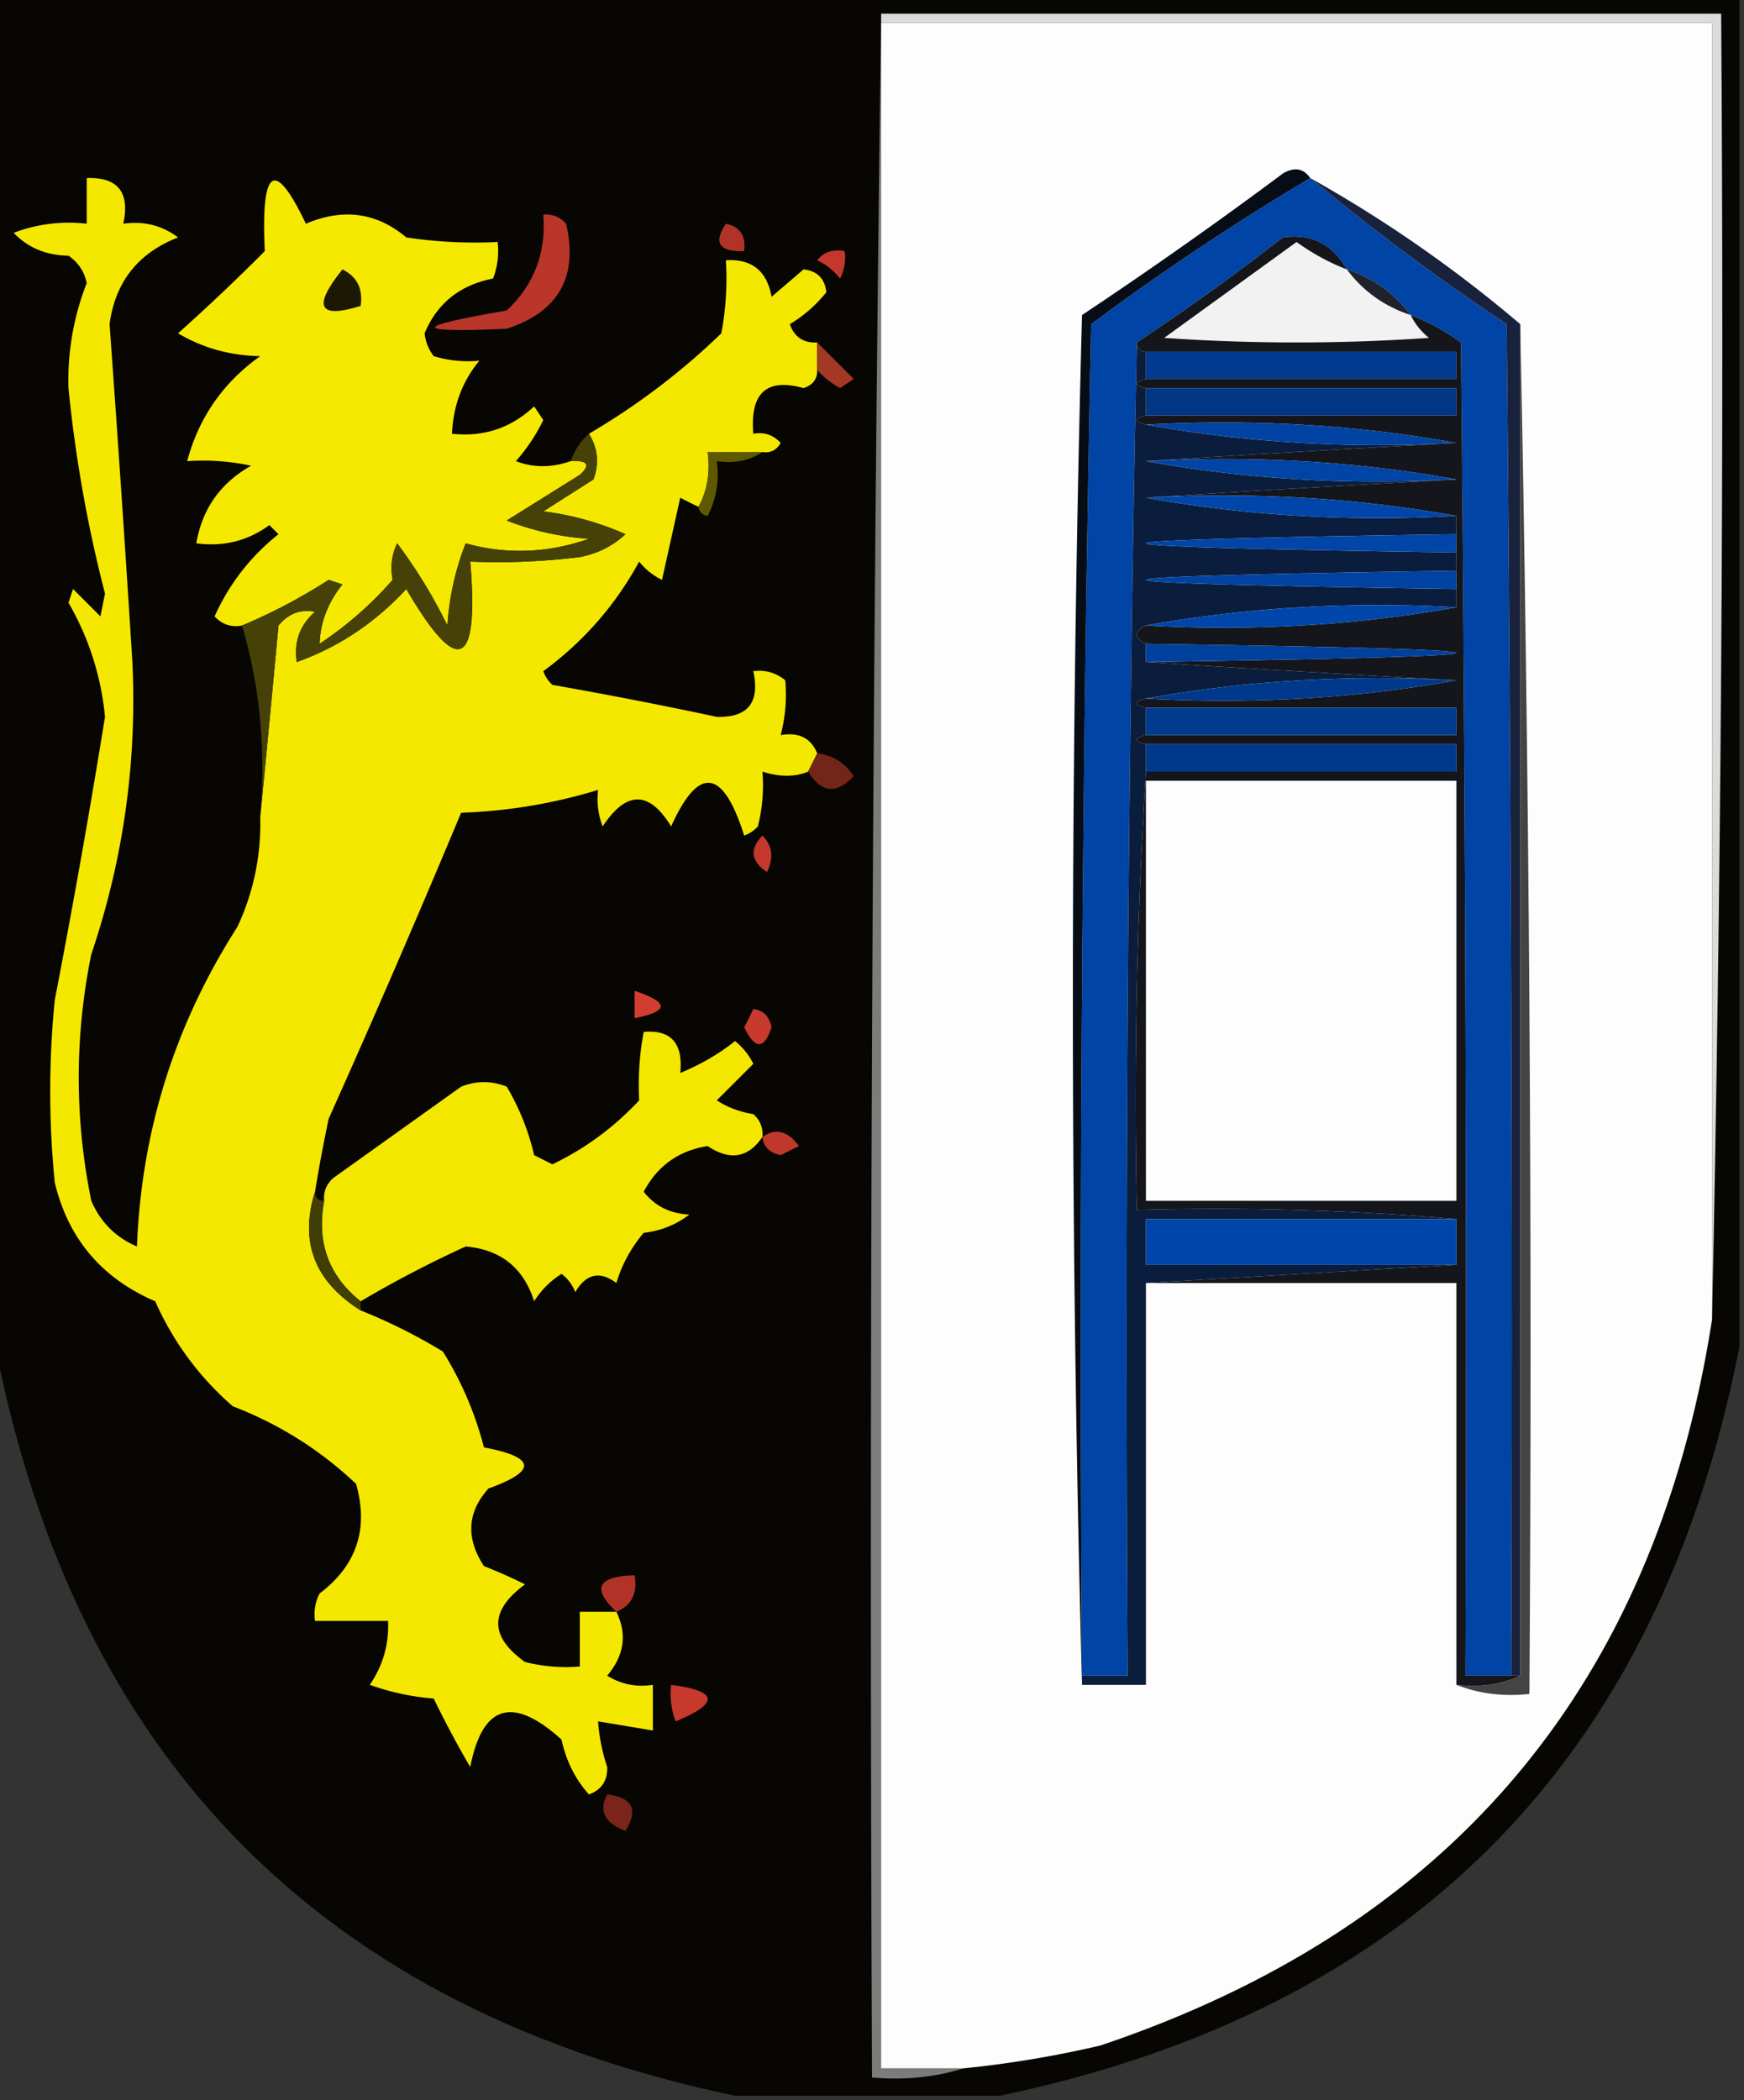 <svg xmlns="http://www.w3.org/2000/svg" width="191" height="230" style="shape-rendering:geometricPrecision;text-rendering:geometricPrecision;image-rendering:optimizeQuality;fill-rule:evenodd;clip-rule:evenodd"><rect width="100%" height="100%" fill="#333333" stroke="none"/><path style="opacity:.983" fill="#070602" d="M-.5-.5h191v148c-8.89 45.224-35.89 72.557-81 82h-29c-45.11-9.443-72.11-36.776-81-82V-.5z"/><path style="opacity:1" fill="#7c7c7c" d="M96.5 1.5v225h9c-3.125.979-6.458 1.313-10 1-.333-75.502 0-150.835 1-226z"/><path style="opacity:1" fill="#fdfdfd" d="M96.5 2.5h91v142c-6.243 40.076-28.577 66.576-67 79.5a116.993 116.993 0 0 1-15 2.5h-9V2.5z"/><path style="opacity:1" fill="#dbdbdb" d="M96.5 2.5v-1h92c.332 47.836-.001 95.503-1 143V2.5h-91z"/><path style="opacity:1" fill="#f5e800" d="M28.5 89.5a5053.66 5053.66 0 0 0 2-21c1.12-1.333 2.453-1.833 4-1.5-1.655 1.444-2.322 3.278-2 5.5 4.584-1.637 8.584-4.304 12-8 5.642 9.692 7.975 8.692 7-3a72.444 72.444 0 0 0 12-.5c1.921-.36 3.588-1.194 5-2.5a31.763 31.763 0 0 0-9-2.5l5.5-3.5c.64-1.765.473-3.432-.5-5a76.5 76.5 0 0 0 14.5-11c.497-2.646.664-5.313.5-8 2.829-.175 4.496 1.158 5 4a609.189 609.189 0 0 0 3.5-3c1.5.167 2.333 1 2.5 2.5a15.007 15.007 0 0 1-4 3.5c.505 1.419 1.505 2.085 3 2v3c.03.997-.47 1.664-1.5 2-4.041-1.137-5.875.53-5.5 5 1.175-.219 2.175.114 3 1-.457.797-1.124 1.13-2 1h-6c.295 2.235-.039 4.235-1 6a44.358 44.358 0 0 1-2-1l-2 9a7.253 7.253 0 0 1-2.5-2c-2.597 4.766-6.097 8.766-10.5 12 .21.586.543 1.086 1 1.5a510.684 510.684 0 0 1 18 3.5c3.411.097 4.745-1.57 4-5 1.322-.17 2.489.163 3.5 1a17.64 17.64 0 0 1-.5 6c1.983-.343 3.317.323 4 2l-1 2c-1.435.597-3.102.597-5 0a18.436 18.436 0 0 1-.5 6c-.414.457-.914.79-1.5 1-2.32-7.357-4.987-7.69-8-1-2.399-3.938-4.899-3.938-7.5 0a8.434 8.434 0 0 1-.5-4 57.744 57.744 0 0 1-15 2.5A1419.934 1419.934 0 0 1 36 122.5a168.167 168.167 0 0 0-1.5 8c-1.72 5.493-.053 9.827 5 13a61.159 61.159 0 0 1 9 4.5 37.323 37.323 0 0 1 4.5 10.5c5.69 1.072 5.857 2.572.5 4.5-2.337 2.593-2.504 5.426-.5 8.5a54.48 54.48 0 0 1 4.5 2c-3.913 2.882-3.913 5.715 0 8.5 1.973.495 3.973.662 6 .5v-6h4c1.202 2.445.869 4.778-1 7 1.545.952 3.212 1.285 5 1v5l-6-1c.12 1.699.454 3.365 1 5 .047 1.5-.62 2.5-2 3-1.488-1.649-2.488-3.649-3-6-5.34-4.837-8.673-3.837-10 3a108.438 108.438 0 0 1-4-7.5 26.722 26.722 0 0 1-7-1.5c1.446-2.118 2.113-4.451 2-7h-8a4.932 4.932 0 0 1 .5-3c4.06-3.072 5.394-7.072 4-12-3.91-3.708-8.41-6.542-13.5-8.5a32.642 32.642 0 0 1-8.5-11.5c-5.856-2.52-9.523-6.853-11-13a100.25 100.25 0 0 1 0-20 1019.698 1019.698 0 0 0 5.5-31 30.61 30.61 0 0 0-4-12.5l.5-1.5 3 3 .5-2.5a147.998 147.998 0 0 1-4-22.5 29.053 29.053 0 0 1 2-11.5c-.26-1.261-.926-2.261-2-3-2.441-.036-4.441-.87-6-2.5a16.869 16.869 0 0 1 8-1v-5c3.41-.116 4.744 1.55 4 5 2.25-.319 4.25.181 6 1.5-4.379 1.71-6.879 4.876-7.5 9.5.89 12.301 1.723 24.634 2.5 37 .51 10.95-.99 21.617-4.5 32-1.835 9.013-1.835 18.013 0 27 1 2.333 2.667 4 5 5 .488-12.649 4.155-24.315 11-35a26.524 26.524 0 0 0 2.5-12z"/><path style="opacity:1" fill="#0044a5" d="M143.5 19.5a251.249 251.249 0 0 0 21.5 16c.5 49.332.667 98.666.5 148h-5c.167-48.668 0-97.335-.5-146a24.28 24.28 0 0 0-5.5-3c-1.796-2.4-4.13-4.067-7-5-1.552-2.776-3.886-3.943-7-3.5a260.488 260.488 0 0 1-16 11.5 5329.658 5329.658 0 0 0-1 146h-5c-.333-49.338 0-98.671 1-148a277.354 277.354 0 0 1 24-16z"/><path style="opacity:1" fill="#19223d" d="M143.5 19.5a144.36 144.36 0 0 1 23 16v148h-1c.167-49.334 0-98.668-.5-148a251.249 251.249 0 0 1-21.5-16z"/><path style="opacity:1" fill="#f6e900" d="M62.5 50.5c1.879-.107 2.212.393 1 1.5l-8 5a29.95 29.95 0 0 0 9 2c-4.51 1.58-9.01 1.746-13.5.5a29.95 29.95 0 0 0-2 9 56.508 56.508 0 0 0-5.5-9c-.596 1.216-.763 2.55-.5 4a39.788 39.788 0 0 1-8 7c.079-2.346.912-4.513 2.5-6.5l-1.5-.5c-3.117 1.996-6.284 3.663-9.5 5-1.175.219-2.175-.114-3-1 1.62-3.582 3.953-6.582 7-9l-1-1c-2.351 1.729-5.018 2.396-8 2 .637-3.768 2.637-6.601 6-8.5a24.939 24.939 0 0 0-7-.5c1.277-4.78 3.944-8.614 8-11.5-3.28-.056-6.28-.89-9-2.5a224.038 224.038 0 0 0 9.5-9c-.431-9.184 1.069-10.184 4.5-3 4.086-1.733 7.752-1.233 11 1.5 3.317.498 6.65.665 10 .5a8.434 8.434 0 0 1-.5 4c-3.632.716-6.132 2.716-7.5 6a4.938 4.938 0 0 0 1 2.5c1.634.493 3.3.66 5 .5-1.861 2.245-2.861 4.912-3 8 3.472.374 6.472-.626 9-3l1 1.5a19.955 19.955 0 0 1-3 4.5c1.901.73 3.901.73 6 0z"/><path style="opacity:1" fill="#ba362a" d="M59.5 23.5c.996-.086 1.83.248 2.5 1 1.345 5.81-.822 9.643-6.5 11.5-10.468.458-10.468-.208 0-2 2.998-2.824 4.332-6.324 4-10.5z"/><path style="opacity:1" fill="#b13328" d="M79.5 24.5c1.548.321 2.215 1.321 2 3-2.748.098-3.414-.902-2-3z"/><path style="opacity:1" fill="#f2f2f2" d="M147.5 29.5c1.796 2.4 4.13 4.067 7 5 .453.958 1.119 1.792 2 2.5a210.49 210.49 0 0 1-29 0L142 26.5a24.28 24.28 0 0 0 5.5 3z"/><path style="opacity:1" fill="#c3382c" d="M89.5 28.5c.709-.904 1.709-1.237 3-1a4.932 4.932 0 0 1-.5 3c-.708-.88-1.542-1.547-2.5-2z"/><path style="opacity:1" fill="#1b1803" d="M37.5 29.5c1.604.787 2.27 2.12 2 4-4.62 1.44-5.288.108-2-4z"/><path style="opacity:1" fill="#1f222b" d="M147.5 29.5c2.87.933 5.204 2.6 7 5-2.87-.933-5.204-2.6-7-5z"/><path style="opacity:1" fill="#444" d="M166.5 35.5c.999 49.83 1.332 99.831 1 150-2.885.306-5.552-.027-8-1 2.559.302 4.893-.032 7-1v-148z"/><path style="opacity:1" fill="#003b8f" d="M125.5 38.5h34v3h-34v-3z"/><path style="opacity:1" fill="#a33924" d="m89.5 37.5 4 4-1.5 1c-1.011-.556-1.844-1.222-2.5-2v-3z"/><path style="opacity:1" fill="#003683" d="M125.5 42.5h34v3h-34v-3z"/><path style="opacity:1" fill="#14161b" d="M147.5 29.5a24.28 24.28 0 0 1-5.5-3L127.5 37a210.49 210.49 0 0 0 29 0c-.881-.708-1.547-1.542-2-2.5a24.28 24.28 0 0 1 5.5 3c.5 48.665.667 97.332.5 146h6c-2.107.968-4.441 1.302-7 1v-44h-34l34-2v-5c-11.488-.995-23.155-1.328-35-1a576.628 576.628 0 0 1 1-48h34v-3h-34c-1.333-.333-1.333-.667 0-1h34v-3h-34c-1.333-.333-1.333-.667 0-1 11.716.644 23.049-.022 34-2a3617.11 3617.11 0 0 1-34-2c45.333-.667 45.333-1.333 0-2-1.333-.667-1.333-1.333 0-2 11.716.644 23.049-.022 34-2v-10c-10.951-1.978-22.284-2.644-34-2a3617.11 3617.11 0 0 1 34-2c-10.951-1.978-22.284-2.644-34-2a3617.11 3617.11 0 0 1 34-2c-10.951-1.978-22.284-2.644-34-2-1.333-.333-1.333-.667 0-1h34v-3h-34c-1.333-.333-1.333-.667 0-1h34v-3h-34c-.667 0-1-.333-1-1a260.488 260.488 0 0 0 16-11.5c3.114-.443 5.448.724 7 3.5z"/><path style="opacity:1" fill="#0a1d3d" d="M124.5 37.5c0 .667.333 1 1 1v3c-1.333.333-1.333.667 0 1v3c-1.333.333-1.333.667 0 1 10.951 1.978 22.284 2.644 34 2a3617.11 3617.11 0 0 0-34 2c10.951 1.978 22.284 2.644 34 2a3617.11 3617.11 0 0 0-34 2c10.951 1.978 22.284 2.644 34 2v2c-45.333.667-45.333 1.333 0 2v2c-45.333.667-45.333 1.333 0 2v2c-11.716-.644-23.049.022-34 2-1.333.667-1.333 1.333 0 2v2a3617.11 3617.11 0 0 0 34 2c-11.716-.644-23.049.022-34 2-1.333.333-1.333.667 0 1v3c-1.333.333-1.333.667 0 1v3a576.628 576.628 0 0 0-1 48c11.845-.328 23.512.005 35 1h-34v5h34l-34 2v44h-7v-1h5c-.332-48.836.001-97.503 1-146z"/><path style="opacity:1" fill="#0043a2" d="M125.5 46.5c11.716-.644 23.049.022 34 2-11.716.644-23.049-.022-34-2z"/><path style="opacity:1" fill="#5e5900" d="M83.5 49.5c-1.419.951-3.085 1.285-5 1a9.864 9.864 0 0 1-1 6c-.607-.124-.94-.457-1-1 .961-1.765 1.295-3.765 1-6h6z"/><path style="opacity:1" fill="#060d16" d="M143.5 19.5a277.354 277.354 0 0 0-24 16c-1 49.329-1.333 98.662-1 148v1a2817.922 2817.922 0 0 1 0-150 505.719 505.719 0 0 0 22-15.5c1.249-.74 2.249-.573 3 .5z"/><path style="opacity:1" fill="#0044a5" d="M125.5 50.5c11.716-.644 23.049.022 34 2-11.716.644-23.049-.022-34-2z"/><path style="opacity:1" fill="#0046aa" d="M125.5 54.5c11.716-.644 23.049.022 34 2-11.716.644-23.049-.022-34-2z"/><path style="opacity:1" fill="#0045a7" d="M159.5 58.5v2c-45.333-.667-45.333-1.333 0-2z"/><path style="opacity:1" fill="#454107" d="M64.5 47.5c.973 1.568 1.14 3.235.5 5L59.5 56a31.763 31.763 0 0 1 9 2.5c-1.412 1.306-3.079 2.14-5 2.5a72.444 72.444 0 0 1-12 .5c.975 11.692-1.358 12.692-7 3-3.416 3.696-7.416 6.363-12 8-.322-2.222.345-4.056 2-5.5-1.547-.333-2.88.167-4 1.5a5053.66 5053.66 0 0 1-2 21c.628-7.413-.039-14.413-2-21 3.216-1.337 6.383-3.004 9.5-5l1.5.5c-1.588 1.987-2.421 4.154-2.5 6.5a39.788 39.788 0 0 0 8-7c-.263-1.45-.096-2.784.5-4a56.508 56.508 0 0 1 5.5 9 29.95 29.95 0 0 1 2-9c4.49 1.246 8.99 1.08 13.5-.5a29.95 29.95 0 0 1-9-2l8-5c1.212-1.107.879-1.607-1-1.5.432-1.21 1.099-2.21 2-3z"/><path style="opacity:1" fill="#0043a2" d="M159.5 62.5v2c-45.333-.667-45.333-1.333 0-2z"/><path style="opacity:1" fill="#0046aa" d="M159.5 66.5c-10.951 1.978-22.284 2.644-34 2 10.951-1.978 22.284-2.644 34-2z"/><path style="opacity:1" fill="#00419e" d="M125.5 70.5c45.333.667 45.333 1.333 0 2v-2z"/><path style="opacity:1" fill="#00398b" d="M159.5 74.5c-10.951 1.978-22.284 2.644-34 2 10.951-1.978 22.284-2.644 34-2z"/><path style="opacity:1" fill="#003b8e" d="M125.5 77.5h34v3h-34v-3z"/><path style="opacity:1" fill="#003989" d="M125.5 81.5h34v3h-34v-3z"/><path style="opacity:1" fill="#73251a" d="M89.5 82.5c1.696.185 3.03 1.019 4 2.5-1.896 2.01-3.563 1.843-5-.5l1-2z"/><path style="opacity:1" fill="#fdfdfd" d="M125.5 85.5h34v46h-34v-46z"/><path style="opacity:1" fill="#c5392d" d="M83.5 91.5c1.098 1.1 1.265 2.434.5 4-1.768-1.182-1.935-2.515-.5-4z"/><path style="opacity:1" fill="#d33d30" d="M69.5 108.5c3.81 1.254 3.81 2.254 0 3v-3z"/><path style="opacity:1" fill="#c73a2d" d="M82.5 110.5c1.086.12 1.753.787 2 2-.804 2.457-1.804 2.457-3 0 .363-.683.696-1.35 1-2z"/><path style="opacity:1" fill="#f3e700" d="M83.5 124.5c-1.552 2.3-3.552 2.634-6 1-3.167.501-5.5 2.167-7 5 1.214 1.569 2.88 2.402 5 2.5-1.45 1.117-3.116 1.784-5 2a15.268 15.268 0 0 0-3 5.5c-1.806-1.359-3.306-1.025-4.5 1a4.451 4.451 0 0 0-1.5-2 9.419 9.419 0 0 0-3 3c-1.17-3.672-3.67-5.672-7.5-6a123.383 123.383 0 0 0-11.5 6c-3.508-2.783-4.842-6.449-4-11-.086-.996.248-1.829 1-2.5l14-10c1.667-.667 3.333-.667 5 0a26.546 26.546 0 0 1 3 7.5l2 1c3.57-1.71 6.737-4.044 9.5-7-.13-2.595.036-5.095.5-7.5 2.993-.257 4.326 1.243 4 4.5 2.302-.962 4.302-2.128 6-3.5a7.248 7.248 0 0 1 2 2.5l-4 4a10.256 10.256 0 0 0 4 1.5c.752.671 1.086 1.504 1 2.5z"/><path style="opacity:1" fill="#c0382c" d="M83.5 124.5c1.44-1.009 2.772-.676 4 1l-2 1c-1.213-.247-1.88-.914-2-2z"/><path style="opacity:1" fill="#0046aa" d="M159.5 133.5v5h-34v-5h34z"/><path style="opacity:1" fill="#403d05" d="M34.5 130.5c0 .667.333 1 1 1-.842 4.551.492 8.217 4 11v1c-5.053-3.173-6.72-7.507-5-13z"/><path style="opacity:1" fill="#b13328" d="M67.5 176.5c-2.73-2.551-2.063-3.884 2-4 .343 1.983-.323 3.317-2 4z"/><path style="opacity:1" fill="#c7392d" d="M73.5 184.5c5.166.673 5.332 2.006.5 4a8.435 8.435 0 0 1-.5-4z"/><path style="opacity:1" fill="#7a241c" d="M66.5 196.5c2.775.334 3.442 1.667 2 4-2.296-.868-2.963-2.202-2-4z"/></svg>